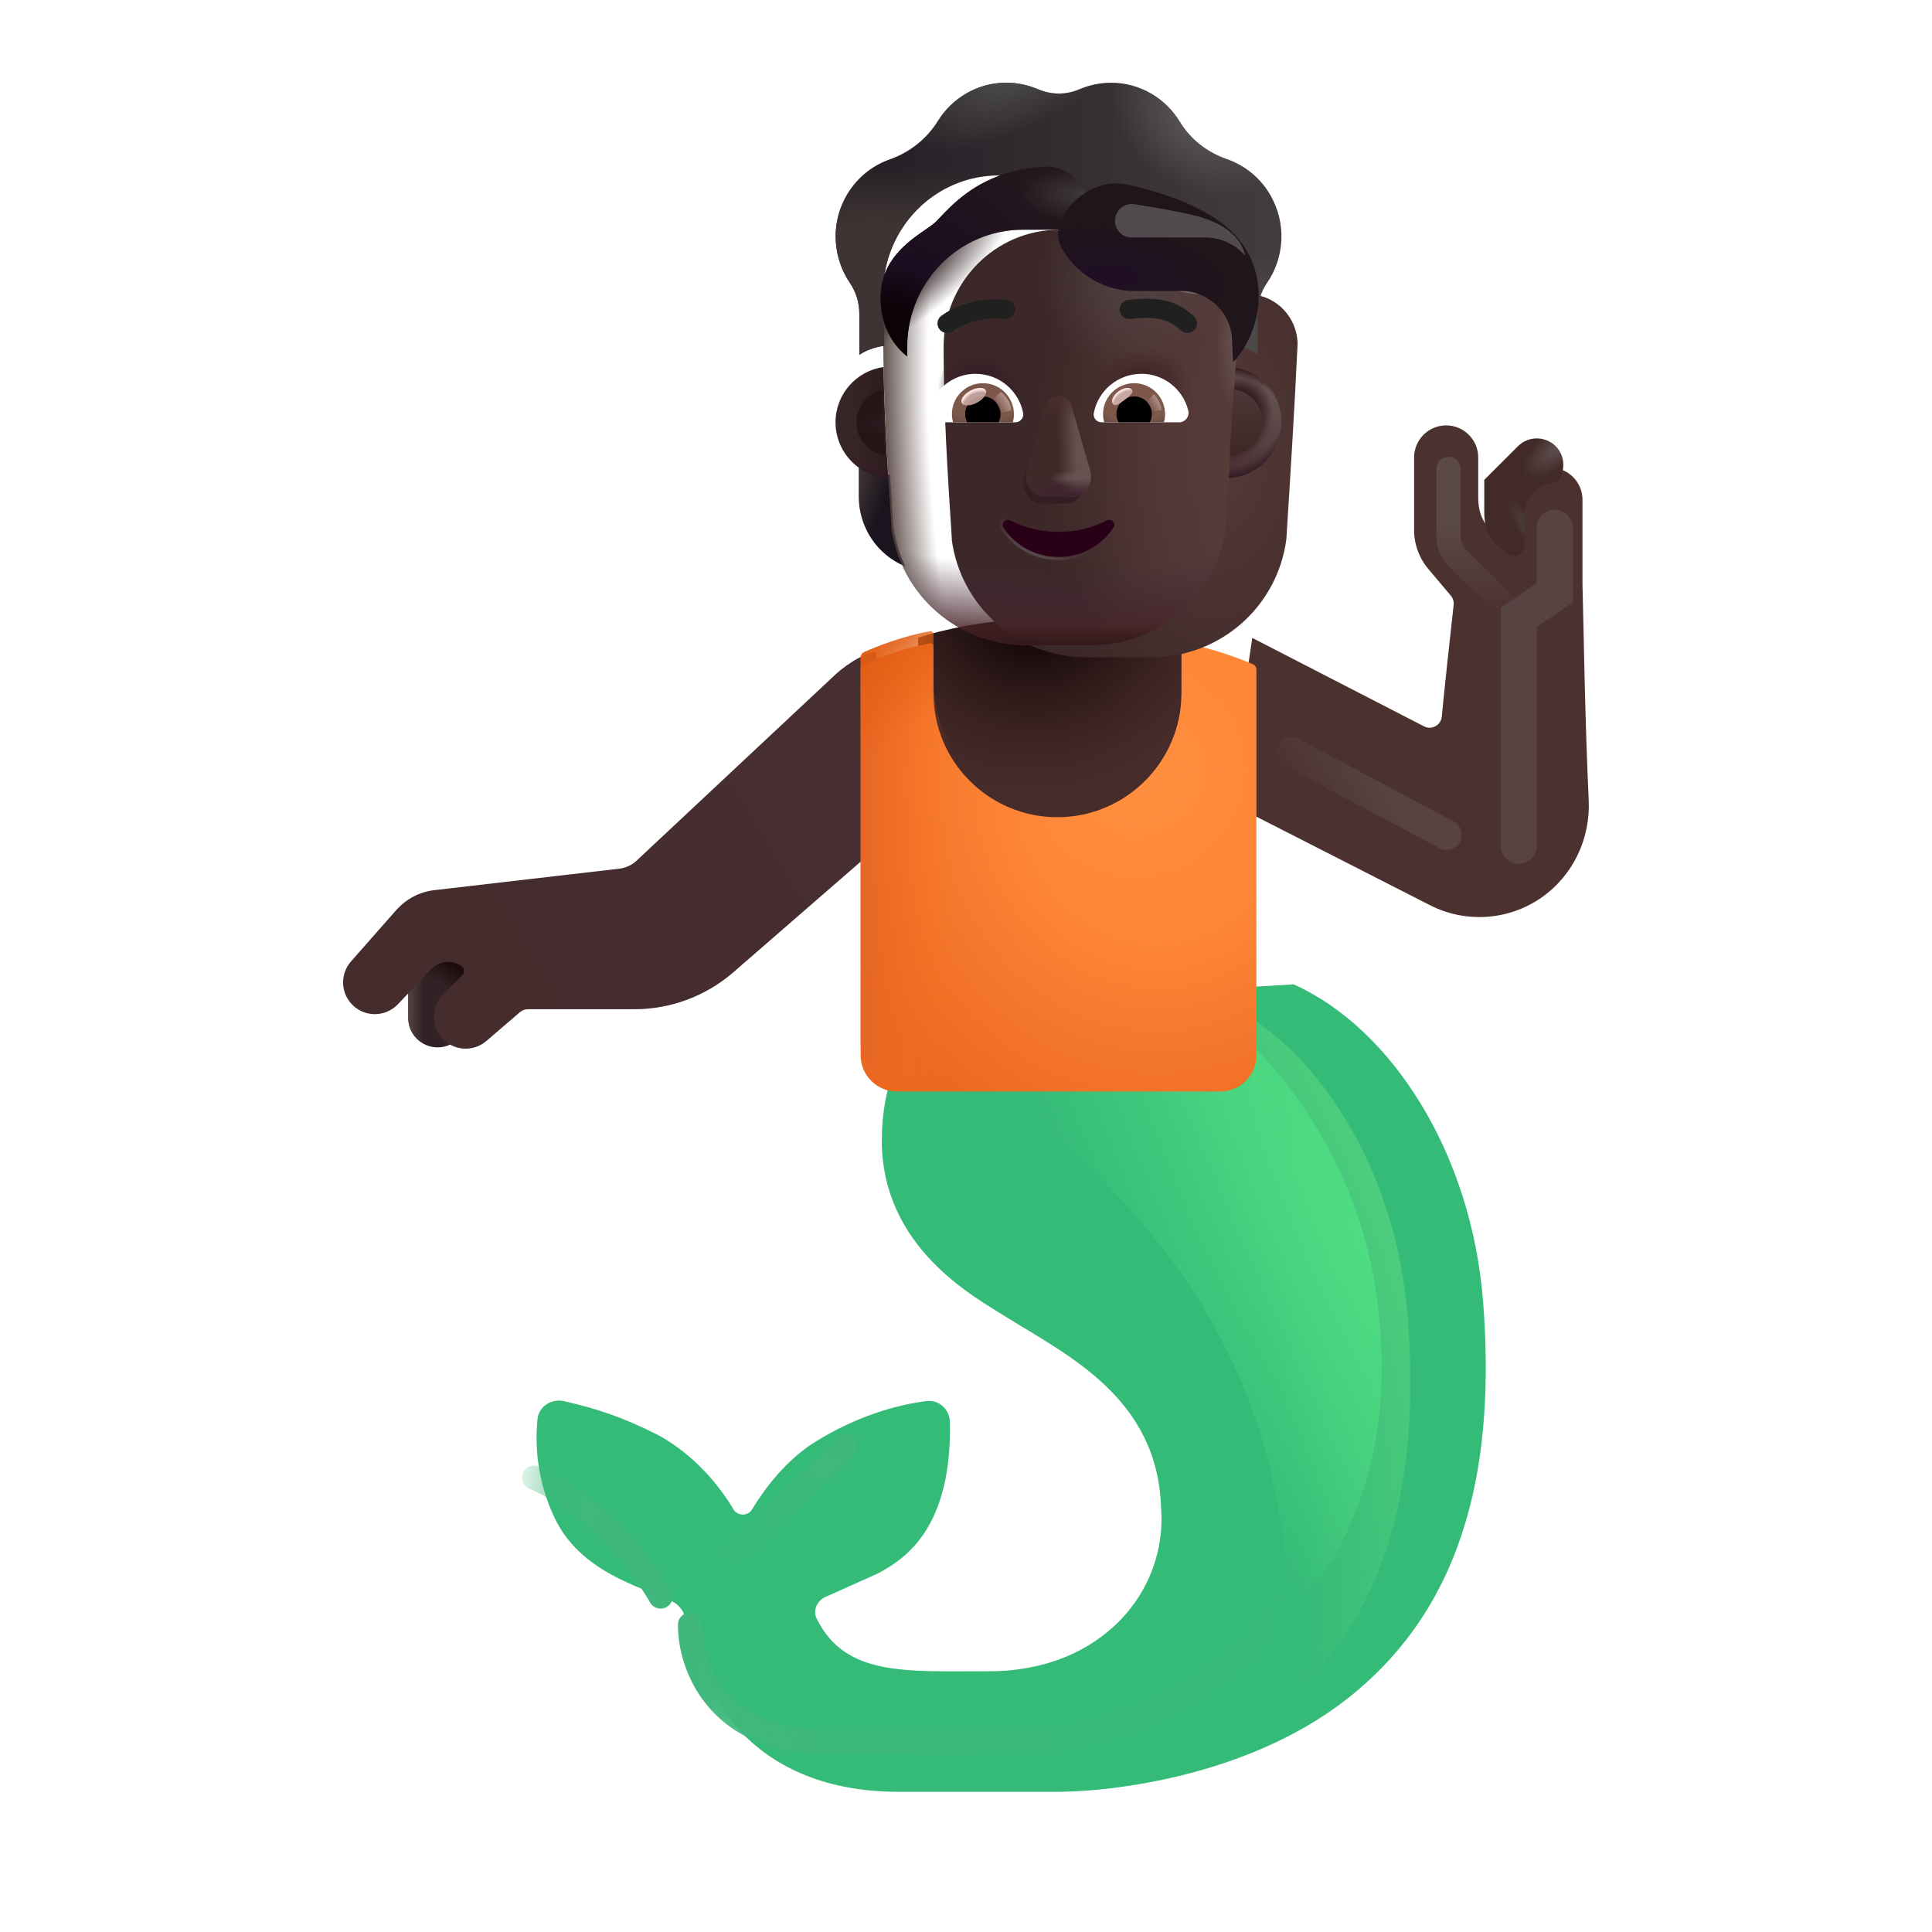 <svg fill="none" height="32" viewBox="0 0 32 32" width="32" xmlns="http://www.w3.org/2000/svg" xmlns:xlink="http://www.w3.org/1999/xlink"><filter id="a" color-interpolation-filters="sRGB" filterUnits="userSpaceOnUse" height="13.626" width="16.97" x="7.639" y="16.304"><feFlood flood-opacity="0" result="BackgroundImageFix"/><feBlend in="SourceGraphic" in2="BackgroundImageFix" mode="normal" result="shape"/><feColorMatrix in="SourceAlpha" result="hardAlpha" type="matrix" values="0 0 0 0 0 0 0 0 0 0 0 0 0 0 0 0 0 0 127 0"/><feOffset dx="1.25"/><feGaussianBlur stdDeviation="1.25"/><feComposite in2="hardAlpha" k2="-1" k3="1" operator="arithmetic"/><feColorMatrix type="matrix" values="0 0 0 0 0.224 0 0 0 0 0.624 0 0 0 0 0.318 0 0 0 1 0"/><feBlend in2="shape" mode="normal" result="effect1_innerShadow_4002_1290"/><feColorMatrix in="SourceAlpha" result="hardAlpha" type="matrix" values="0 0 0 0 0 0 0 0 0 0 0 0 0 0 0 0 0 0 127 0"/><feOffset dy="-.25"/><feGaussianBlur stdDeviation=".5"/><feComposite in2="hardAlpha" k2="-1" k3="1" operator="arithmetic"/><feColorMatrix type="matrix" values="0 0 0 0 0.314 0 0 0 0 0.576 0 0 0 0 0.541 0 0 0 1 0"/><feBlend in2="effect1_innerShadow_4002_1290" mode="normal" result="effect2_innerShadow_4002_1290"/></filter><filter id="b" color-interpolation-filters="sRGB" filterUnits="userSpaceOnUse" height="12.453" width="8.803" x="15.083" y="15.257"><feFlood flood-opacity="0" result="BackgroundImageFix"/><feBlend in="SourceGraphic" in2="BackgroundImageFix" mode="normal" result="shape"/><feGaussianBlur result="effect1_foregroundBlur_4002_1290" stdDeviation=".5"/></filter><filter id="c" color-interpolation-filters="sRGB" filterUnits="userSpaceOnUse" height="6.572" width="9.329" x="5.433" y="10.796"><feFlood flood-opacity="0" result="BackgroundImageFix"/><feBlend in="SourceGraphic" in2="BackgroundImageFix" mode="normal" result="shape"/><feColorMatrix in="SourceAlpha" result="hardAlpha" type="matrix" values="0 0 0 0 0 0 0 0 0 0 0 0 0 0 0 0 0 0 127 0"/><feOffset dx=".25"/><feGaussianBlur stdDeviation=".375"/><feComposite in2="hardAlpha" k2="-1" k3="1" operator="arithmetic"/><feColorMatrix type="matrix" values="0 0 0 0 0.275 0 0 0 0 0.188 0 0 0 0 0.176 0 0 0 1 0"/><feBlend in2="shape" mode="normal" result="effect1_innerShadow_4002_1290"/><feColorMatrix in="SourceAlpha" result="hardAlpha" type="matrix" values="0 0 0 0 0 0 0 0 0 0 0 0 0 0 0 0 0 0 127 0"/><feOffset dx="-.25"/><feGaussianBlur stdDeviation=".375"/><feComposite in2="hardAlpha" k2="-1" k3="1" operator="arithmetic"/><feColorMatrix type="matrix" values="0 0 0 0 0.239 0 0 0 0 0.137 0 0 0 0 0.22 0 0 0 1 0"/><feBlend in2="effect1_innerShadow_4002_1290" mode="normal" result="effect2_innerShadow_4002_1290"/></filter><filter id="d" color-interpolation-filters="sRGB" filterUnits="userSpaceOnUse" height="8.393" width="5.98" x="20.337" y="7.046"><feFlood flood-opacity="0" result="BackgroundImageFix"/><feBlend in="SourceGraphic" in2="BackgroundImageFix" mode="normal" result="shape"/><feColorMatrix in="SourceAlpha" result="hardAlpha" type="matrix" values="0 0 0 0 0 0 0 0 0 0 0 0 0 0 0 0 0 0 127 0"/><feOffset dy="-.25"/><feGaussianBlur stdDeviation=".375"/><feComposite in2="hardAlpha" k2="-1" k3="1" operator="arithmetic"/><feColorMatrix type="matrix" values="0 0 0 0 0.251 0 0 0 0 0.149 0 0 0 0 0.231 0 0 0 1 0"/><feBlend in2="shape" mode="normal" result="effect1_innerShadow_4002_1290"/></filter><filter id="e" color-interpolation-filters="sRGB" filterUnits="userSpaceOnUse" height="1.949" width="1.41" x="24.485" y="7.263"><feFlood flood-opacity="0" result="BackgroundImageFix"/><feBlend in="SourceGraphic" in2="BackgroundImageFix" mode="normal" result="shape"/><feColorMatrix in="SourceAlpha" result="hardAlpha" type="matrix" values="0 0 0 0 0 0 0 0 0 0 0 0 0 0 0 0 0 0 127 0"/><feOffset dx=".1"/><feGaussianBlur stdDeviation=".125"/><feComposite in2="hardAlpha" k2="-1" k3="1" operator="arithmetic"/><feColorMatrix type="matrix" values="0 0 0 0 0.2 0 0 0 0 0.102 0 0 0 0 0.094 0 0 0 1 0"/><feBlend in2="shape" mode="normal" result="effect1_innerShadow_4002_1290"/></filter><filter id="f" color-interpolation-filters="sRGB" filterUnits="userSpaceOnUse" height="7.624" width="6.555" x="14.255" y="10.454"><feFlood flood-opacity="0" result="BackgroundImageFix"/><feBlend in="SourceGraphic" in2="BackgroundImageFix" mode="normal" result="shape"/><feColorMatrix in="SourceAlpha" result="hardAlpha" type="matrix" values="0 0 0 0 0 0 0 0 0 0 0 0 0 0 0 0 0 0 127 0"/><feOffset dy=".2"/><feGaussianBlur stdDeviation=".15"/><feComposite in2="hardAlpha" k2="-1" k3="1" operator="arithmetic"/><feColorMatrix type="matrix" values="0 0 0 0 1 0 0 0 0 0.471 0 0 0 0 0.012 0 0 0 1 0"/><feBlend in2="shape" mode="normal" result="effect1_innerShadow_4002_1290"/></filter><filter id="g" color-interpolation-filters="sRGB" filterUnits="userSpaceOnUse" height="3.615" width="11.112" x="10.829" y="25.843"><feFlood flood-opacity="0" result="BackgroundImageFix"/><feBlend in="SourceGraphic" in2="BackgroundImageFix" mode="normal" result="shape"/><feGaussianBlur result="effect1_foregroundBlur_4002_1290" stdDeviation=".2"/></filter><filter id="h" color-interpolation-filters="sRGB" filterUnits="userSpaceOnUse" height="3.17" width="3.297" x="8.245" y="23.873"><feFlood flood-opacity="0" result="BackgroundImageFix"/><feBlend in="SourceGraphic" in2="BackgroundImageFix" mode="normal" result="shape"/><feGaussianBlur result="effect1_foregroundBlur_4002_1290" stdDeviation=".2"/></filter><filter id="i" color-interpolation-filters="sRGB" filterUnits="userSpaceOnUse" height="3.032" width="3.085" x="11.506" y="23.355"><feFlood flood-opacity="0" result="BackgroundImageFix"/><feBlend in="SourceGraphic" in2="BackgroundImageFix" mode="normal" result="shape"/><feGaussianBlur result="effect1_foregroundBlur_4002_1290" stdDeviation=".2"/></filter><filter id="j" color-interpolation-filters="sRGB" filterUnits="userSpaceOnUse" height="7.282" width="6.865" x="14.627" y="3.606"><feFlood flood-opacity="0" result="BackgroundImageFix"/><feBlend in="SourceGraphic" in2="BackgroundImageFix" mode="normal" result="shape"/><feColorMatrix in="SourceAlpha" result="hardAlpha" type="matrix" values="0 0 0 0 0 0 0 0 0 0 0 0 0 0 0 0 0 0 127 0"/><feOffset dx="1"/><feGaussianBlur stdDeviation=".5"/><feComposite in2="hardAlpha" k2="-1" k3="1" operator="arithmetic"/><feColorMatrix type="matrix" values="0 0 0 0 0.333 0 0 0 0 0.271 0 0 0 0 0.259 0 0 0 1 0"/><feBlend in2="shape" mode="normal" result="effect1_innerShadow_4002_1290"/><feColorMatrix in="SourceAlpha" result="hardAlpha" type="matrix" values="0 0 0 0 0 0 0 0 0 0 0 0 0 0 0 0 0 0 127 0"/><feOffset dy=".2"/><feGaussianBlur stdDeviation=".375"/><feComposite in2="hardAlpha" k2="-1" k3="1" operator="arithmetic"/><feColorMatrix type="matrix" values="0 0 0 0 0.145 0 0 0 0 0.071 0 0 0 0 0.075 0 0 0 1 0"/><feBlend in2="effect1_innerShadow_4002_1290" mode="normal" result="effect2_innerShadow_4002_1290"/></filter><filter id="k" color-interpolation-filters="sRGB" filterUnits="userSpaceOnUse" height="3.664" width="3.002" x="15.95" y="5.673"><feFlood flood-opacity="0" result="BackgroundImageFix"/><feBlend in="SourceGraphic" in2="BackgroundImageFix" mode="normal" result="shape"/><feGaussianBlur result="effect1_foregroundBlur_4002_1290" stdDeviation=".5"/></filter><filter id="l" color-interpolation-filters="sRGB" filterUnits="userSpaceOnUse" height="1.764" width="1.177" x="16.944" y="6.511"><feFlood flood-opacity="0" result="BackgroundImageFix"/><feBlend in="SourceGraphic" in2="BackgroundImageFix" mode="normal" result="shape"/><feGaussianBlur result="effect1_foregroundBlur_4002_1290" stdDeviation=".025"/></filter><filter id="m" color-interpolation-filters="sRGB" filterUnits="userSpaceOnUse" height=".816" width="2.047" x="16.509" y="8.51"><feFlood flood-opacity="0" result="BackgroundImageFix"/><feBlend in="SourceGraphic" in2="BackgroundImageFix" mode="normal" result="shape"/><feGaussianBlur result="effect1_foregroundBlur_4002_1290" stdDeviation=".025"/></filter><filter id="n" color-interpolation-filters="sRGB" filterUnits="userSpaceOnUse" height="5.008" width="7.387" x="13.839" y="1.57"><feFlood flood-opacity="0" result="BackgroundImageFix"/><feBlend in="SourceGraphic" in2="BackgroundImageFix" mode="normal" result="shape"/><feColorMatrix in="SourceAlpha" result="hardAlpha" type="matrix" values="0 0 0 0 0 0 0 0 0 0 0 0 0 0 0 0 0 0 127 0"/><feOffset dy="-.5"/><feGaussianBlur stdDeviation=".625"/><feComposite in2="hardAlpha" k2="-1" k3="1" operator="arithmetic"/><feColorMatrix type="matrix" values="0 0 0 0 0.137 0 0 0 0 0.09 0 0 0 0 0.145 0 0 0 1 0"/><feBlend in2="shape" mode="normal" result="effect1_innerShadow_4002_1290"/><feColorMatrix in="SourceAlpha" result="hardAlpha" type="matrix" values="0 0 0 0 0 0 0 0 0 0 0 0 0 0 0 0 0 0 127 0"/><feOffset dy="-.2"/><feGaussianBlur stdDeviation=".2"/><feComposite in2="hardAlpha" k2="-1" k3="1" operator="arithmetic"/><feColorMatrix type="matrix" values="0 0 0 0 0.078 0 0 0 0 0.035 0 0 0 0 0.047 0 0 0 1 0"/><feBlend in2="effect1_innerShadow_4002_1290" mode="normal" result="effect2_innerShadow_4002_1290"/></filter><filter id="o" color-interpolation-filters="sRGB" filterUnits="userSpaceOnUse" height=".768" width="1.385" x="18.444" y="4.948"><feFlood flood-opacity="0" result="BackgroundImageFix"/><feBlend in="SourceGraphic" in2="BackgroundImageFix" mode="normal" result="shape"/><feColorMatrix in="SourceAlpha" result="hardAlpha" type="matrix" values="0 0 0 0 0 0 0 0 0 0 0 0 0 0 0 0 0 0 127 0"/><feOffset dx=".1" dy="-.2"/><feGaussianBlur stdDeviation=".125"/><feComposite in2="hardAlpha" k2="-1" k3="1" operator="arithmetic"/><feColorMatrix type="matrix" values="0 0 0 0 0.059 0 0 0 0 0.055 0 0 0 0 0.059 0 0 0 1 0"/><feBlend in2="shape" mode="normal" result="effect1_innerShadow_4002_1290"/></filter><filter id="p" color-interpolation-filters="sRGB" filterUnits="userSpaceOnUse" height=".76" width="1.385" x="15.428" y="4.956"><feFlood flood-opacity="0" result="BackgroundImageFix"/><feBlend in="SourceGraphic" in2="BackgroundImageFix" mode="normal" result="shape"/><feColorMatrix in="SourceAlpha" result="hardAlpha" type="matrix" values="0 0 0 0 0 0 0 0 0 0 0 0 0 0 0 0 0 0 127 0"/><feOffset dx=".1" dy="-.2"/><feGaussianBlur stdDeviation=".125"/><feComposite in2="hardAlpha" k2="-1" k3="1" operator="arithmetic"/><feColorMatrix type="matrix" values="0 0 0 0 0.059 0 0 0 0 0.055 0 0 0 0 0.059 0 0 0 1 0"/><feBlend in2="shape" mode="normal" result="effect1_innerShadow_4002_1290"/></filter><filter id="q" color-interpolation-filters="sRGB" filterUnits="userSpaceOnUse" height="3.494" width="4.041" x="14.036" y="2.409"><feFlood flood-opacity="0" result="BackgroundImageFix"/><feBlend in="SourceGraphic" in2="BackgroundImageFix" mode="normal" result="shape"/><feColorMatrix in="SourceAlpha" result="hardAlpha" type="matrix" values="0 0 0 0 0 0 0 0 0 0 0 0 0 0 0 0 0 0 127 0"/><feOffset dx=".4" dy=".2"/><feGaussianBlur stdDeviation=".2"/><feComposite in2="hardAlpha" k2="-1" k3="1" operator="arithmetic"/><feColorMatrix type="matrix" values="0 0 0 0 0.286 0 0 0 0 0.243 0 0 0 0 0.227 0 0 0 1 0"/><feBlend in2="shape" mode="normal" result="effect1_innerShadow_4002_1290"/><feGaussianBlur result="effect2_foregroundBlur_4002_1290" stdDeviation=".075"/></filter><filter id="r" color-interpolation-filters="sRGB" filterUnits="userSpaceOnUse" height="3.355" width="3.67" x="17.478" y="2.643"><feFlood flood-opacity="0" result="BackgroundImageFix"/><feBlend in="SourceGraphic" in2="BackgroundImageFix" mode="normal" result="shape"/><feColorMatrix in="SourceAlpha" result="hardAlpha" type="matrix" values="0 0 0 0 0 0 0 0 0 0 0 0 0 0 0 0 0 0 127 0"/><feOffset dx="-.1" dy=".2"/><feComposite in2="hardAlpha" k2="-1" k3="1" operator="arithmetic"/><feColorMatrix type="matrix" values="0 0 0 0 0.329 0 0 0 0 0.306 0 0 0 0 0.314 0 0 0 1 0"/><feBlend in2="shape" mode="normal" result="effect1_innerShadow_4002_1290"/><feGaussianBlur result="effect2_foregroundBlur_4002_1290" stdDeviation=".1"/></filter><filter id="s" color-interpolation-filters="sRGB" filterUnits="userSpaceOnUse" height=".485" width=".537" x="18.32" y="6.326"><feFlood flood-opacity="0" result="BackgroundImageFix"/><feBlend in="SourceGraphic" in2="BackgroundImageFix" mode="normal" result="shape"/><feGaussianBlur result="effect1_foregroundBlur_4002_1290" stdDeviation=".05"/></filter><filter id="t" color-interpolation-filters="sRGB" filterUnits="userSpaceOnUse" height=".695" width=".682" x="18.76" y="6.326"><feFlood flood-opacity="0" result="BackgroundImageFix"/><feBlend in="SourceGraphic" in2="BackgroundImageFix" mode="normal" result="shape"/><feGaussianBlur result="effect1_foregroundBlur_4002_1290" stdDeviation=".1"/></filter><filter id="u" color-interpolation-filters="sRGB" filterUnits="userSpaceOnUse" height=".767" width=".736" x="16.21" y="6.29"><feFlood flood-opacity="0" result="BackgroundImageFix"/><feBlend in="SourceGraphic" in2="BackgroundImageFix" mode="normal" result="shape"/><feGaussianBlur result="effect1_foregroundBlur_4002_1290" stdDeviation=".1"/></filter><filter id="v" color-interpolation-filters="sRGB" filterUnits="userSpaceOnUse" height=".489" width=".609" x="15.82" y="6.321"><feFlood flood-opacity="0" result="BackgroundImageFix"/><feBlend in="SourceGraphic" in2="BackgroundImageFix" mode="normal" result="shape"/><feGaussianBlur result="effect1_foregroundBlur_4002_1290" stdDeviation=".05"/></filter><filter id="w" color-interpolation-filters="sRGB" filterUnits="userSpaceOnUse" height="1.578" width=".976" x="13.936" y="6.209"><feFlood flood-opacity="0" result="BackgroundImageFix"/><feBlend in="SourceGraphic" in2="BackgroundImageFix" mode="normal" result="shape"/><feGaussianBlur result="effect1_foregroundBlur_4002_1290" stdDeviation=".125"/></filter><filter id="x" color-interpolation-filters="sRGB" filterUnits="userSpaceOnUse" height="2.092" width="1.543" x="19.868" y="5.948"><feFlood flood-opacity="0" result="BackgroundImageFix"/><feBlend in="SourceGraphic" in2="BackgroundImageFix" mode="normal" result="shape"/><feGaussianBlur result="effect1_foregroundBlur_4002_1290" stdDeviation=".25"/></filter><filter id="y" color-interpolation-filters="sRGB" filterUnits="userSpaceOnUse" height="1.364" width="2.661" x="18.217" y="3.129"><feFlood flood-opacity="0" result="BackgroundImageFix"/><feBlend in="SourceGraphic" in2="BackgroundImageFix" mode="normal" result="shape"/><feGaussianBlur result="effect1_foregroundBlur_4002_1290" stdDeviation=".125"/></filter><filter id="z" color-interpolation-filters="sRGB" filterUnits="userSpaceOnUse" height="2.867" width="4.07" x="20.64" y="11.71"><feFlood flood-opacity="0" result="BackgroundImageFix"/><feBlend in="SourceGraphic" in2="BackgroundImageFix" mode="normal" result="shape"/><feGaussianBlur result="effect1_foregroundBlur_4002_1290" stdDeviation=".25"/></filter><filter id="A" color-interpolation-filters="sRGB" filterUnits="userSpaceOnUse" height="7.066" width="2.394" x="24.256" y="7.842"><feFlood flood-opacity="0" result="BackgroundImageFix"/><feBlend in="SourceGraphic" in2="BackgroundImageFix" mode="normal" result="shape"/><feGaussianBlur result="effect1_foregroundBlur_4002_1290" stdDeviation=".3"/></filter><filter id="B" color-interpolation-filters="sRGB" filterUnits="userSpaceOnUse" height="3.579" width="2.251" x="23.392" y="7.165"><feFlood flood-opacity="0" result="BackgroundImageFix"/><feBlend in="SourceGraphic" in2="BackgroundImageFix" mode="normal" result="shape"/><feGaussianBlur result="effect1_foregroundBlur_4002_1290" stdDeviation=".2"/></filter><radialGradient id="C" cx="0" cy="0" gradientTransform="matrix(12.502 -3.897 4.767 15.294 10.857 25.088)" gradientUnits="userSpaceOnUse" r="1"><stop offset=".805" stop-color="#4dcd7d" stop-opacity="0"/><stop offset="1" stop-color="#4dcd7d"/></radialGradient><radialGradient id="D" cx="0" cy="0" gradientTransform="matrix(-3.619 1.938 -6.365 -11.889 22.702 20.617)" gradientUnits="userSpaceOnUse" r="1"><stop offset="0" stop-color="#4edd83"/><stop offset="1" stop-color="#4edd83" stop-opacity="0"/></radialGradient><linearGradient id="E" gradientUnits="userSpaceOnUse" x1="6.762" x2="7.023" y1="16.843" y2="16.843"><stop offset="0" stop-color="#564441"/><stop offset="1" stop-color="#564441" stop-opacity="0"/></linearGradient><radialGradient id="F" cx="0" cy="0" gradientTransform="matrix(.823 -.977 .817 .689 6.762 16.992)" gradientUnits="userSpaceOnUse" r="1"><stop offset=".693" stop-color="#1d0b0c" stop-opacity="0"/><stop offset="1" stop-color="#1d0b0c"/></radialGradient><linearGradient id="G" gradientUnits="userSpaceOnUse" x1="8.177" x2="13.645" y1="16.679" y2="13.429"><stop offset="0" stop-color="#452d2e"/><stop offset="1" stop-color="#462e31"/></linearGradient><radialGradient id="H" cx="0" cy="0" gradientTransform="matrix(-.57 .469 -.201 -.245 25.71 7.406)" gradientUnits="userSpaceOnUse" r="1"><stop offset="0" stop-color="#605150"/><stop offset="1" stop-color="#605150" stop-opacity="0"/></radialGradient><radialGradient id="I" cx="0" cy="0" gradientTransform="matrix(-.395 -.579 .145 -.099 25.253 8.816)" gradientUnits="userSpaceOnUse" r="1"><stop offset="0" stop-color="#4e4343"/><stop offset="1" stop-color="#4e4343" stop-opacity="0"/></radialGradient><radialGradient id="J" cx="0" cy="0" gradientTransform="matrix(-2.891 2.156 -2.033 -2.725 17.192 9.788)" gradientUnits="userSpaceOnUse" r="1"><stop offset=".288" stop-color="#1b0c0c"/><stop offset="1" stop-color="#38211f" stop-opacity="0"/></radialGradient><radialGradient id="K" cx="0" cy="0" gradientTransform="matrix(0 6.469 -5.711 0 19.177 12.742)" gradientUnits="userSpaceOnUse" r="1"><stop offset=".377" stop-color="#ff8738"/><stop offset="1" stop-color="#eb6820"/></radialGradient><radialGradient id="L" cx="0" cy="0" gradientTransform="matrix(.969 1.581 -1.639 1.005 18.864 12.585)" gradientUnits="userSpaceOnUse" r="1"><stop offset=".221" stop-color="#ff8e3e"/><stop offset="1" stop-color="#ff8e3e" stop-opacity="0"/></radialGradient><linearGradient id="M" gradientUnits="userSpaceOnUse" x1="13.802" x2="15.755" y1="16.085" y2="16.085"><stop offset="0" stop-color="#db6229"/><stop offset="1" stop-color="#fb711e" stop-opacity="0"/></linearGradient><radialGradient id="N" cx="0" cy="0" gradientTransform="matrix(-4 -7.078 9.388 -5.305 19.333 16.96)" gradientUnits="userSpaceOnUse" r="1"><stop offset=".786" stop-color="#e15c10" stop-opacity="0"/><stop offset="1" stop-color="#e15c10"/></radialGradient><linearGradient id="O"><stop offset="0" stop-color="#40b87c"/><stop offset="1" stop-color="#40b87c" stop-opacity="0"/></linearGradient><linearGradient id="P" gradientUnits="userSpaceOnUse" x1="11.768" x2="20.875" xlink:href="#O" y1="27.015" y2="28.857"/><linearGradient id="Q" gradientUnits="userSpaceOnUse" x1="10.518" x2="8.203" y1="25.808" y2="25.435"><stop offset=".302" stop-color="#40b87c"/><stop offset="1" stop-color="#40b87c" stop-opacity="0"/></linearGradient><linearGradient id="R" gradientUnits="userSpaceOnUse" x1="14.013" x2="13.482" xlink:href="#O" y1="24.145" y2="26.255"/><radialGradient id="S" cx="0" cy="0" gradientTransform="matrix(.43 1.159 -1.377 .51 20.26 7.687)" gradientUnits="userSpaceOnUse" r="1"><stop offset=".215" stop-color="#3c3b3c"/><stop offset="1" stop-color="#221c27"/></radialGradient><radialGradient id="T" cx="0" cy="0" gradientTransform="matrix(.847 .266 -.821 2.614 14.057 7.968)" gradientUnits="userSpaceOnUse" r="1"><stop offset="0" stop-color="#463c39"/><stop offset=".746" stop-color="#1b141e"/></radialGradient><radialGradient id="U" cx="0" cy="0" gradientTransform="matrix(-3 0 0 -5.307 19.143 7.147)" gradientUnits="userSpaceOnUse" r="1"><stop offset="0" stop-color="#563b38"/><stop offset="1" stop-color="#3c2828"/></radialGradient><linearGradient id="V" gradientUnits="userSpaceOnUse" x1="20.491" x2="17.994" y1="8.114" y2="8.114"><stop offset="0" stop-color="#563b38"/><stop offset="1" stop-color="#563b38" stop-opacity="0"/></linearGradient><radialGradient id="W" cx="0" cy="0" gradientTransform="matrix(0 5.555 -10.656 0 17.75 5.132)" gradientUnits="userSpaceOnUse" r="1"><stop offset=".767" stop-color="#432742" stop-opacity="0"/><stop offset="1" stop-color="#482320"/></radialGradient><radialGradient id="X" cx="0" cy="0" gradientTransform="matrix(0 -.659 .815 0 18.936 6.393)" gradientUnits="userSpaceOnUse" r="1"><stop offset=".325" stop-color="#432728"/><stop offset="1" stop-color="#432728" stop-opacity="0"/></radialGradient><radialGradient id="Y" cx="0" cy="0" gradientTransform="matrix(.002 -.628 .683 .002 16.212 6.42)" gradientUnits="userSpaceOnUse" r="1"><stop offset=".378" stop-color="#361e27"/><stop offset="1" stop-color="#361e27" stop-opacity="0"/></radialGradient><radialGradient id="Z" cx="0" cy="0" gradientTransform="matrix(-4.875 .308 -.786 -12.454 19.502 7.714)" gradientUnits="userSpaceOnUse" r="1"><stop offset=".836" stop-color="#564440" stop-opacity="0"/><stop offset="1" stop-color="#564440"/></radialGradient><radialGradient id="aa" cx="0" cy="0" gradientTransform="matrix(2.337 -1.52 .556 .856 14.395 4.665)" gradientUnits="userSpaceOnUse" r="1"><stop offset=".38" stop-color="#231112"/><stop offset="1" stop-color="#231112" stop-opacity="0"/></radialGradient><radialGradient id="ab" cx="0" cy="0" gradientTransform="matrix(-.135 1.433 -.573 -.054 20.714 5.473)" gradientUnits="userSpaceOnUse" r="1"><stop offset=".245" stop-color="#6b5b59"/><stop offset="1" stop-color="#6b5b59" stop-opacity="0"/></radialGradient><radialGradient id="ac" cx="0" cy="0" gradientTransform="matrix(-1 1.654 -1.366 -.826 18.925 4.29)" gradientUnits="userSpaceOnUse" r="1"><stop offset=".078" stop-color="#534445"/><stop offset="1" stop-color="#534445" stop-opacity="0"/></radialGradient><linearGradient id="ad" gradientUnits="userSpaceOnUse" x1="17.559" x2="17.559" y1="10.734" y2="10.367"><stop offset="0" stop-color="#30171b"/><stop offset="1" stop-color="#30171b" stop-opacity="0"/></linearGradient><linearGradient id="ae" gradientUnits="userSpaceOnUse" x1="18.013" x2="17.532" y1="7.534" y2="7.554"><stop offset=".36" stop-color="#66514e"/><stop offset="1" stop-color="#66514e" stop-opacity="0"/></linearGradient><radialGradient id="af" cx="0" cy="0" gradientTransform="matrix(0 .14 -.44 0 17.8 7.927)" gradientUnits="userSpaceOnUse" r="1"><stop offset="0" stop-color="#685554"/><stop offset="1" stop-color="#685554" stop-opacity="0"/></radialGradient><linearGradient id="ag" gradientUnits="userSpaceOnUse" x1="17.532" x2="17.532" y1="8.187" y2="7.921"><stop offset="0" stop-color="#3e2230"/><stop offset="1" stop-color="#3e2230" stop-opacity="0"/></linearGradient><radialGradient id="ah" cx="0" cy="0" gradientTransform="matrix(-.873 .4 -.643 -1.403 17.866 7.6)" gradientUnits="userSpaceOnUse" r="1"><stop offset=".714" stop-color="#3e2b29" stop-opacity="0"/><stop offset="1" stop-color="#3f2c2a"/></radialGradient><linearGradient id="ai" gradientUnits="userSpaceOnUse" x1="17.532" x2="17.532" y1="6.492" y2="6.949"><stop offset="0" stop-color="#4b302a"/><stop offset="1" stop-color="#4b302a" stop-opacity="0"/></linearGradient><linearGradient id="aj" gradientUnits="userSpaceOnUse" x1="16.842" x2="17.025" y1="9.089" y2="8.61"><stop offset="0" stop-color="#584a4a"/><stop offset="1" stop-color="#40222d" stop-opacity="0"/></linearGradient><radialGradient id="ak" cx="0" cy="0" gradientTransform="matrix(0 -.414 1.664 0 17.532 9.177)" gradientUnits="userSpaceOnUse" r="1"><stop offset="0" stop-color="#290018"/><stop offset="1" stop-color="#290017"/></radialGradient><linearGradient id="al" gradientUnits="userSpaceOnUse" x1="21.464" x2="14.8" y1="3.897" y2="3.897"><stop offset="0" stop-color="#443d40"/><stop offset="1" stop-color="#272127"/></linearGradient><radialGradient id="am" cx="0" cy="0" gradientTransform="matrix(0 -2.009 5.081 0 14.531 5.487)" gradientUnits="userSpaceOnUse" r="1"><stop offset=".536" stop-color="#3e3433"/><stop offset="1" stop-color="#3e3433" stop-opacity="0"/></radialGradient><radialGradient id="an" cx="0" cy="0" gradientTransform="matrix(.065 -1.442 2.555 .116 20.321 6.239)" gradientUnits="userSpaceOnUse" r="1"><stop offset="0" stop-color="#4f4d4d"/><stop offset="1" stop-color="#4f4d4d" stop-opacity="0"/></radialGradient><radialGradient id="ao" cx="0" cy="0" gradientTransform="matrix(-1.354 -.89 .653 -.994 19.889 2.637)" gradientUnits="userSpaceOnUse" r="1"><stop offset="0" stop-color="#5e5a5b"/><stop offset="1" stop-color="#5e5a5b" stop-opacity="0"/></radialGradient><radialGradient id="ap" cx="0" cy="0" gradientTransform="matrix(.519 .846 -1.96 1.203 17.013 1.723)" gradientUnits="userSpaceOnUse" r="1"><stop offset=".287" stop-color="#484646"/><stop offset="1" stop-color="#484646" stop-opacity="0"/></radialGradient><radialGradient id="aq" cx="0" cy="0" gradientTransform="matrix(-1.263 0 0 -.469 17.677 3.02)" gradientUnits="userSpaceOnUse" r="1"><stop offset="0" stop-color="#423c3f"/><stop offset="1" stop-color="#423c3f" stop-opacity="0"/></radialGradient><radialGradient id="ar" cx="0" cy="0" gradientTransform="matrix(1.847 -2.924 3.239 2.046 14.416 5.282)" gradientUnits="userSpaceOnUse" r="1"><stop offset=".093" stop-color="#0b0306"/><stop offset=".311" stop-color="#1c0c20"/><stop offset="1" stop-color="#1c0c20" stop-opacity="0"/></radialGradient><radialGradient id="as" cx="0" cy="0" gradientTransform="matrix(1.864 .218 -.091 .78 18.535 4.361)" gradientUnits="userSpaceOnUse" r="1"><stop offset="0" stop-color="#200e25"/><stop offset="1" stop-color="#200e25" stop-opacity="0"/></radialGradient><linearGradient id="at"><stop offset=".802" stop-color="#7d574a"/><stop offset="1" stop-color="#694b43"/><stop offset="1" stop-color="#804d49"/><stop offset="1" stop-color="#664842"/></linearGradient><radialGradient id="au" cx="0" cy="0" gradientTransform="matrix(0 .466 -.741 0 18.784 6.621)" gradientUnits="userSpaceOnUse" r="1" xlink:href="#at"/><linearGradient id="av"><stop offset=".766" stop-color="#ffe6e2" stop-opacity="0"/><stop offset=".966" stop-color="#ffe6e2"/></linearGradient><radialGradient id="aw" cx="0" cy="0" gradientTransform="matrix(-.133 -.171 .236 -.183 18.653 6.669)" gradientUnits="userSpaceOnUse" r="1" xlink:href="#av"/><linearGradient id="ax"><stop offset="0" stop-color="#b4948d"/><stop offset="1" stop-color="#b4948d" stop-opacity="0"/></linearGradient><linearGradient id="ay" gradientUnits="userSpaceOnUse" x1="19.231" x2="19.051" xlink:href="#ax" y1="6.652" y2="6.763"/><radialGradient id="az" cx="0" cy="0" gradientTransform="matrix(0 .466 -.741 0 16.28 6.621)" gradientUnits="userSpaceOnUse" r="1" xlink:href="#at"/><linearGradient id="aA" gradientUnits="userSpaceOnUse" x1="16.707" x2="16.527" xlink:href="#ax" y1="6.652" y2="6.763"/><radialGradient id="aB" cx="0" cy="0" gradientTransform="matrix(-.004 -.284 .341 -.005 16.116 6.747)" gradientUnits="userSpaceOnUse" r="1" xlink:href="#av"/><linearGradient id="aC" gradientUnits="userSpaceOnUse" x1="21.226" x2="20.533" y1="6.667" y2="7.916"><stop offset="0" stop-color="#62504f"/><stop offset="1" stop-color="#492f32"/></linearGradient><radialGradient id="aD" cx="0" cy="0" gradientTransform="matrix(.361 1.287 -1.228 .344 20.182 6.629)" gradientUnits="userSpaceOnUse" r="1"><stop offset=".856" stop-color="#301924" stop-opacity="0"/><stop offset="1" stop-color="#301924"/></radialGradient><radialGradient id="aE" cx="0" cy="0" gradientTransform="matrix(.452 -.62 .52 .379 20.389 6.941)" gradientUnits="userSpaceOnUse" r="1"><stop offset=".664" stop-color="#351b1e"/><stop offset="1" stop-color="#351b1e" stop-opacity="0"/></radialGradient><radialGradient id="aF" cx="0" cy="0" gradientTransform="matrix(.337 -.89 1.189 .45 20.454 7.04)" gradientUnits="userSpaceOnUse" r="1"><stop offset=".803" stop-color="#361c1e" stop-opacity="0"/><stop offset=".966" stop-color="#361c1e"/></radialGradient><linearGradient id="aG" gradientUnits="userSpaceOnUse" x1="14.175" x2="15.012" y1="7.071" y2="6.998"><stop offset="0" stop-color="#372425"/><stop offset="1" stop-color="#281919"/></linearGradient><radialGradient id="aH" cx="0" cy="0" gradientTransform="matrix(-.237 1.191 -1.171 -.233 14.512 6.725)" gradientUnits="userSpaceOnUse" r="1"><stop offset=".775" stop-color="#301929" stop-opacity="0"/><stop offset="1" stop-color="#301929"/></radialGradient><radialGradient id="aI" cx="0" cy="0" gradientTransform="matrix(-.526 .09 -.04 -.232 14.712 6.998)" gradientUnits="userSpaceOnUse" r="1"><stop offset="0" stop-color="#2c1d22"/><stop offset="1" stop-color="#271416"/></radialGradient><linearGradient id="aJ" gradientUnits="userSpaceOnUse" x1="20.64" x2="20.64" y1="6.448" y2="7.54"><stop offset="0" stop-color="#4c3838"/><stop offset="1" stop-color="#3e2724"/></linearGradient><linearGradient id="aK" gradientUnits="userSpaceOnUse" x1="24.406" x2="22.549" y1="14.21" y2="15.252"><stop offset=".358" stop-color="#564342"/><stop offset="1" stop-color="#564342" stop-opacity="0"/></linearGradient><linearGradient id="aL" gradientUnits="userSpaceOnUse" x1="24.517" x2="24.517" y1="7.765" y2="10.144"><stop offset=".355" stop-color="#5b4a48"/><stop offset="1" stop-color="#5b4a48" stop-opacity="0"/></linearGradient><g filter="url(#a)"><path d="m13.356 19.136c0-1.425.759-2.102 1.16-2.242l5.66-.34c1.609.719 2.953 2.781 3.141 5.281s-.203 4.953-2.266 6.562c-1.65 1.288-3.958 1.552-4.938 1.531h-2.473c-2.625 0-3.246-1.891-3.356-2.297-.059-.219-.132-.441-.184-.598-.038-.113-.113-.211-.221-.261-.528-.243-1.521-.485-1.946-1.387-.292-.618-.323-1.208-.28-1.63.022-.214.231-.344.44-.297.52.119.95.252 1.57.567.598.333 1.004.834 1.237 1.227.065.11.238.112.304.002.206-.342.561-.818 1.045-1.12.682-.425 1.35-.616 1.846-.678.207-.026.383.136.388.345.037 1.766-.748 2.275-1.198 2.513-.288.131-.62.277-.866.388-.139.063-.209.223-.141.36.474.956 1.468.869 2.858.869 1.851 0 2.961-1.324 2.844-2.723-.062-1.812-1.562-2.516-2.57-3.148-.523-.329-2.055-1.145-2.055-2.926z" fill="#35bb78"/></g><path d="m13.356 19.136c0-1.425.759-2.102 1.16-2.242l5.66-.34c1.609.719 2.953 2.781 3.141 5.281s-.203 4.953-2.266 6.562c-1.65 1.288-3.958 1.552-4.938 1.531h-2.473c-2.625 0-3.246-1.891-3.356-2.297-.059-.219-.132-.441-.184-.598-.038-.113-.113-.211-.221-.261-.528-.243-1.521-.485-1.946-1.387-.292-.618-.323-1.208-.28-1.63.022-.214.231-.344.44-.297.52.119.95.252 1.57.567.598.333 1.004.834 1.237 1.227.065.11.238.112.304.002.206-.342.561-.818 1.045-1.12.682-.425 1.35-.616 1.846-.678.207-.026.383.136.388.345.037 1.766-.748 2.275-1.198 2.513-.288.131-.62.277-.866.388-.139.063-.209.223-.141.36.474.956 1.468.869 2.858.869 1.851 0 2.961-1.324 2.844-2.723-.062-1.812-1.562-2.516-2.57-3.148-.523-.329-2.055-1.145-2.055-2.926z" fill="url(#C)"/><g filter="url(#b)"><path d="m21.317 26.71c0-5.344-3.922-7.969-5.234-9l3.25-1.453c1.125.521 3.035 2.358 3.453 5.109.484 3.188-.927 4.927-1.469 5.344z" fill="url(#D)"/></g><path d="m6.762 16.087c0-.269.218-.486.486-.486s.486.218.486.486v.775c0 .269-.218.486-.486.486s-.486-.218-.486-.486z" fill="#322125"/><path d="m6.762 16.087c0-.269.218-.486.486-.486s.486.218.486.486v.775c0 .269-.218.486-.486.486s-.486-.218-.486-.486z" fill="url(#E)"/><path d="m6.762 16.087c0-.269.218-.486.486-.486s.486.218.486.486v.775c0 .269-.218.486-.486.486s-.486-.218-.486-.486z" fill="url(#F)"/><g filter="url(#c)"><path d="m6.569 15.067-.755.857c-.191.217-.171.547.044.74.212.189.536.176.732-.03l.554-.583c.124-.13.322-.157.476-.065l.018.011c.055.033.064.109.019.155l-.317.315c-.202.201-.208.526-.013.735.193.206.514.224.729.04l.557-.478c.036-.031.083-.048.13-.048h1.765c.603 0 1.185-.218 1.64-.613l2.365-2.055v-3.25c-.256.025-.59.285-.723.418l-3.247 3.04c-.078.073-.178.119-.284.132l-3.068.356c-.24.028-.462.144-.622.325z" fill="url(#G)"/></g><g filter="url(#d)"><path d="m23.587 12.281-2.845-1.465-.406 2.719 3.349 1.708c.589.3 1.295.254 1.839-.121.527-.363.82-.979.79-1.618-.06-1.273-.081-2.689-.103-3.586v-1.391c0-.293-.238-.531-.531-.531s-.531.238-.531.531v.5c0 .14-.14.234-.256.156-.093-.063-.174-.133-.239-.2-.125-.129-.17-.309-.17-.488v-.668c0-.293-.238-.531-.531-.531s-.531.238-.531.531v1.202c0 .236.083.464.235.644l.374.444c.035.042.052.097.046.151-.065.582-.148 1.353-.197 1.853-.014.141-.166.225-.293.16z" fill="#4c322f"/></g><g filter="url(#e)"><path d="m25.683 7.995-.003-0c-.293 0-.531.238-.531.531v.5c0 .14-.14.234-.256.156-.093-.063-.174-.133-.239-.2-.125-.129-.17-.309-.17-.488v-.546l.559-.558c.172-.172.451-.171.622.001.166.166.171.431.017.604z" fill="#412a28"/><path d="m25.683 7.995-.003-0c-.293 0-.531.238-.531.531v.5c0 .14-.14.234-.256.156-.093-.063-.174-.133-.239-.2-.125-.129-.17-.309-.17-.488v-.546l.559-.558c.172-.172.451-.171.622.001.166.166.171.431.017.604z" fill="url(#H)"/><path d="m25.683 7.995-.003-0c-.293 0-.531.238-.531.531v.5c0 .14-.14.234-.256.156-.093-.063-.174-.133-.239-.2-.125-.129-.17-.309-.17-.488v-.546l.559-.558c.172-.172.451-.171.622.001.166.166.171.431.017.604z" fill="url(#I)"/></g><path d="m19.864 10.562c-2.102-.57-3.82-.266-4.656 0v3.32h4.656z" fill="#472c2a"/><path d="m19.864 10.562c-2.102-.57-3.82-.266-4.656 0v3.32h4.656z" fill="url(#J)"/><g filter="url(#f)"><path d="m14.255 10.891c0-.039.022-.074.058-.09.2-.089.631-.263 1.09-.346.03-.005.058.018.058.049v.778c0 1.134.919 2.054 2.054 2.054 1.134 0 2.054-.919 2.054-2.054v-.778c0-.031.028-.054.058-.049.462.084.92.258 1.125.347.036.015.058.051.058.09l0 6.387c0 .331-.269.6-.6.6h-5.355c-.331 0-.6-.269-.6-.6z" fill="url(#K)"/><path d="m14.255 10.891c0-.039.022-.074.058-.09.2-.089.631-.263 1.09-.346.03-.005.058.018.058.049v.778c0 1.134.919 2.054 2.054 2.054 1.134 0 2.054-.919 2.054-2.054v-.778c0-.031.028-.054.058-.049.462.084.92.258 1.125.347.036.015.058.051.058.09l0 6.387c0 .331-.269.6-.6.6h-5.355c-.331 0-.6-.269-.6-.6z" fill="url(#L)"/></g><path d="m14.255 10.891c0-.039.022-.074.058-.09.2-.089.631-.263 1.09-.346.03-.005.058.018.058.049v.778c0 1.134.919 2.054 2.054 2.054 1.134 0 2.054-.919 2.054-2.054v-.778c0-.031.028-.054.058-.049.462.084.92.258 1.125.347.036.015.058.051.058.09l0 6.387c0 .331-.269.6-.6.6h-5.355c-.331 0-.6-.269-.6-.6z" fill="url(#M)"/><path d="m14.255 10.891c0-.039.022-.074.058-.09.2-.089.631-.263 1.09-.346.03-.005.058.018.058.049v.778c0 1.134.919 2.054 2.054 2.054 1.134 0 2.054-.919 2.054-2.054v-.778c0-.031.028-.054.058-.049.462.084.92.258 1.125.347.036.015.058.051.058.09l0 6.387c0 .331-.269.6-.6.6h-5.355c-.331 0-.6-.269-.6-.6z" fill="url(#N)"/><g filter="url(#g)"><path d="m11.429 26.909c-.007.649.436 1.948 2.266 1.948h3.177c1.01-.014 3.317-.517 4.469-2.414" stroke="url(#P)" stroke-linecap="round" stroke-width=".4"/></g><g filter="url(#h)"><path d="m8.845 24.474c.409.162 1.402.784 2.097 1.97" stroke="url(#Q)" stroke-linecap="round" stroke-width=".4"/></g><g filter="url(#i)"><path d="m13.991 23.954c-.307.353-1.133 1.101-1.885 1.832" stroke="url(#R)" stroke-linecap="round" stroke-width=".4"/></g><path d="m20.322 7.864c.192-.006.373-.071.519-.177v.534c0 .512-.305.969-.769 1.159.098-.208.165-.435.198-.677z" fill="url(#S)"/><path d="m14.742 7.864c-.192-.006-.372-.071-.519-.177v.534c0 .512.305.969.769 1.159-.098-.208-.165-.435-.198-.677z" fill="url(#T)"/><g filter="url(#j)"><path d="m14.763 8.733c.148 1.12 1.101 1.954 2.23 1.954h1.083c1.129 0 2.082-.834 2.23-1.954.068-1.081.136-2.158.186-3.238-.006-.44-.353-.803-.791-.822h-.803c-.548 0-1.044-.323-1.269-.828-.058-.145-.198-.24-.353-.24h-.73c-1.059 0-1.917.868-1.917 1.939 0 1.068.067 2.118.137 3.189z" fill="url(#U)"/></g><path d="m14.763 8.733c.148 1.12 1.101 1.954 2.23 1.954h1.083c1.129 0 2.082-.834 2.23-1.954.068-1.081.136-2.158.186-3.238-.006-.44-.353-.803-.791-.822h-.803c-.548 0-1.044-.323-1.269-.828-.058-.145-.198-.24-.353-.24h-.73c-1.059 0-1.917.868-1.917 1.939 0 1.068.067 2.118.137 3.189z" fill="url(#V)"/><path d="m14.763 8.733c.148 1.12 1.101 1.954 2.23 1.954h1.083c1.129 0 2.082-.834 2.23-1.954.068-1.081.136-2.158.186-3.238-.006-.44-.353-.803-.791-.822h-.803c-.548 0-1.044-.323-1.269-.828-.058-.145-.198-.24-.353-.24h-.73c-1.059 0-1.917.868-1.917 1.939 0 1.068.067 2.118.137 3.189z" fill="url(#W)"/><path d="m14.763 8.733c.148 1.12 1.101 1.954 2.23 1.954h1.083c1.129 0 2.082-.834 2.23-1.954.068-1.081.136-2.158.186-3.238-.006-.44-.353-.803-.791-.822h-.803c-.548 0-1.044-.323-1.269-.828-.058-.145-.198-.24-.353-.24h-.73c-1.059 0-1.917.868-1.917 1.939 0 1.068.067 2.118.137 3.189z" fill="url(#X)"/><path d="m14.763 8.733c.148 1.12 1.101 1.954 2.23 1.954h1.083c1.129 0 2.082-.834 2.23-1.954.068-1.081.136-2.158.186-3.238-.006-.44-.353-.803-.791-.822h-.803c-.548 0-1.044-.323-1.269-.828-.058-.145-.198-.24-.353-.24h-.73c-1.059 0-1.917.868-1.917 1.939 0 1.068.067 2.118.137 3.189z" fill="url(#Y)"/><path d="m14.763 8.733c.148 1.12 1.101 1.954 2.23 1.954h1.083c1.129 0 2.082-.834 2.23-1.954.068-1.081.136-2.158.186-3.238-.006-.44-.353-.803-.791-.822h-.803c-.548 0-1.044-.323-1.269-.828-.058-.145-.198-.24-.353-.24h-.73c-1.059 0-1.917.868-1.917 1.939 0 1.068.067 2.118.137 3.189z" fill="url(#Z)"/><path d="m14.763 8.733c.148 1.12 1.101 1.954 2.23 1.954h1.083c1.129 0 2.082-.834 2.23-1.954.068-1.081.136-2.158.186-3.238-.006-.44-.353-.803-.791-.822h-.803c-.548 0-1.044-.323-1.269-.828-.058-.145-.198-.24-.353-.24h-.73c-1.059 0-1.917.868-1.917 1.939 0 1.068.067 2.118.137 3.189z" fill="url(#aa)"/><path d="m14.763 8.733c.148 1.12 1.101 1.954 2.23 1.954h1.083c1.129 0 2.082-.834 2.23-1.954.068-1.081.136-2.158.186-3.238-.006-.44-.353-.803-.791-.822h-.803c-.548 0-1.044-.323-1.269-.828-.058-.145-.198-.24-.353-.24h-.73c-1.059 0-1.917.868-1.917 1.939 0 1.068.067 2.118.137 3.189z" fill="url(#ab)"/><path d="m14.763 8.733c.148 1.12 1.101 1.954 2.23 1.954h1.083c1.129 0 2.082-.834 2.23-1.954.068-1.081.136-2.158.186-3.238-.006-.44-.353-.803-.791-.822h-.803c-.548 0-1.044-.323-1.269-.828-.058-.145-.198-.24-.353-.24h-.73c-1.059 0-1.917.868-1.917 1.939 0 1.068.067 2.118.137 3.189z" fill="url(#ac)"/><path d="m14.763 8.733c.148 1.12 1.101 1.954 2.23 1.954h1.083c1.129 0 2.082-.834 2.23-1.954.068-1.081.136-2.158.186-3.238-.006-.44-.353-.803-.791-.822h-.803c-.548 0-1.044-.323-1.269-.828-.058-.145-.198-.24-.353-.24h-.73c-1.059 0-1.917.868-1.917 1.939 0 1.068.067 2.118.137 3.189z" fill="url(#ad)"/><g filter="url(#k)"><path d="m17.302 6.849-.339 1.055c-.058.217.081.434.278.434h.42c.197 0 .336-.22.278-.434l-.284-1.055c-.061-.234-.289-.234-.353 0z" fill="#331e24"/></g><g filter="url(#l)"><path d="m17.313 6.736-.305 1.055c-.062.217.087.434.299.434h.451c.212 0 .361-.22.299-.434l-.305-1.055c-.065-.234-.37-.234-.439 0z" fill="#402929"/><path d="m17.313 6.736-.305 1.055c-.062.217.087.434.299.434h.451c.212 0 .361-.22.299-.434l-.305-1.055c-.065-.234-.37-.234-.439 0z" fill="url(#ae)"/><path d="m17.313 6.736-.305 1.055c-.062.217.087.434.299.434h.451c.212 0 .361-.22.299-.434l-.305-1.055c-.065-.234-.37-.234-.439 0z" fill="url(#af)"/><path d="m17.313 6.736-.305 1.055c-.062.217.087.434.299.434h.451c.212 0 .361-.22.299-.434l-.305-1.055c-.065-.234-.37-.234-.439 0z" fill="url(#ag)"/><path d="m17.313 6.736-.305 1.055c-.062.217.087.434.299.434h.451c.212 0 .361-.22.299-.434l-.305-1.055c-.065-.234-.37-.234-.439 0z" fill="url(#ah)"/><path d="m17.313 6.736-.305 1.055c-.062.217.087.434.299.434h.451c.212 0 .361-.22.299-.434l-.305-1.055c-.065-.234-.37-.234-.439 0z" fill="url(#ai)"/></g><g filter="url(#m)"><path d="m17.532 8.809c-.291 0-.565-.069-.795-.188-.079-.04-.163.049-.114.12.192.291.527.485.909.485s.716-.194.909-.485c.05-.074-.035-.16-.114-.12-.23.12-.501.188-.795.188z" stroke="url(#aj)" stroke-width=".1"/></g><path d="m17.532 8.809c-.291 0-.565-.069-.795-.188-.079-.04-.163.049-.114.12.192.291.527.485.909.485s.716-.194.909-.485c.05-.074-.035-.16-.114-.12-.23.12-.501.188-.795.188z" fill="url(#ak)"/><g filter="url(#n)"><path d="m20.318 3.335c.295.102.56.308.727.603.268.471.228 1.034-.061 1.45-.1.148-.155.323-.155.502v.682c-.107-.075-.249-.13-.383-.154l.045-.922c-.006-.44-.353-.803-.791-.822h-.803c-.548 0-1.044-.323-1.269-.828-.058-.145-.198-.24-.353-.24h-.73c-1.059 0-1.917.868-1.917 1.939l.018.882c-.146.021-.298.07-.413.151v-.689c0-.179-.055-.354-.155-.502-.274-.403-.323-.945-.082-1.403.167-.317.438-.539.746-.646.329-.117.609-.339.794-.637.237-.379.654-.631 1.132-.631.186 0 .362.04.526.108.219.095.466.095.685 0 .161-.068.338-.108.523-.108.484 0 .907.262 1.141.649.176.292.454.505.776.616z" fill="url(#al)"/><path d="m20.318 3.335c.295.102.56.308.727.603.268.471.228 1.034-.061 1.45-.1.148-.155.323-.155.502v.682c-.107-.075-.249-.13-.383-.154l.045-.922c-.006-.44-.353-.803-.791-.822h-.803c-.548 0-1.044-.323-1.269-.828-.058-.145-.198-.24-.353-.24h-.73c-1.059 0-1.917.868-1.917 1.939l.018.882c-.146.021-.298.07-.413.151v-.689c0-.179-.055-.354-.155-.502-.274-.403-.323-.945-.082-1.403.167-.317.438-.539.746-.646.329-.117.609-.339.794-.637.237-.379.654-.631 1.132-.631.186 0 .362.04.526.108.219.095.466.095.685 0 .161-.068.338-.108.523-.108.484 0 .907.262 1.141.649.176.292.454.505.776.616z" fill="url(#am)"/><path d="m20.318 3.335c.295.102.56.308.727.603.268.471.228 1.034-.061 1.45-.1.148-.155.323-.155.502v.682c-.107-.075-.249-.13-.383-.154l.045-.922c-.006-.44-.353-.803-.791-.822h-.803c-.548 0-1.044-.323-1.269-.828-.058-.145-.198-.24-.353-.24h-.73c-1.059 0-1.917.868-1.917 1.939l.018.882c-.146.021-.298.07-.413.151v-.689c0-.179-.055-.354-.155-.502-.274-.403-.323-.945-.082-1.403.167-.317.438-.539.746-.646.329-.117.609-.339.794-.637.237-.379.654-.631 1.132-.631.186 0 .362.04.526.108.219.095.466.095.685 0 .161-.068.338-.108.523-.108.484 0 .907.262 1.141.649.176.292.454.505.776.616z" fill="url(#an)"/><path d="m20.318 3.335c.295.102.56.308.727.603.268.471.228 1.034-.061 1.45-.1.148-.155.323-.155.502v.682c-.107-.075-.249-.13-.383-.154l.045-.922c-.006-.44-.353-.803-.791-.822h-.803c-.548 0-1.044-.323-1.269-.828-.058-.145-.198-.24-.353-.24h-.73c-1.059 0-1.917.868-1.917 1.939l.018.882c-.146.021-.298.07-.413.151v-.689c0-.179-.055-.354-.155-.502-.274-.403-.323-.945-.082-1.403.167-.317.438-.539.746-.646.329-.117.609-.339.794-.637.237-.379.654-.631 1.132-.631.186 0 .362.04.526.108.219.095.466.095.685 0 .161-.068.338-.108.523-.108.484 0 .907.262 1.141.649.176.292.454.505.776.616z" fill="url(#ao)"/><path d="m20.318 3.335c.295.102.56.308.727.603.268.471.228 1.034-.061 1.45-.1.148-.155.323-.155.502v.682c-.107-.075-.249-.13-.383-.154l.045-.922c-.006-.44-.353-.803-.791-.822h-.803c-.548 0-1.044-.323-1.269-.828-.058-.145-.198-.24-.353-.24h-.73c-1.059 0-1.917.868-1.917 1.939l.018.882c-.146.021-.298.07-.413.151v-.689c0-.179-.055-.354-.155-.502-.274-.403-.323-.945-.082-1.403.167-.317.438-.539.746-.646.329-.117.609-.339.794-.637.237-.379.654-.631 1.132-.631.186 0 .362.04.526.108.219.095.466.095.685 0 .161-.068.338-.108.523-.108.484 0 .907.262 1.141.649.176.292.454.505.776.616z" fill="url(#ap)"/></g><g filter="url(#o)"><path d="m19.674 5.437c-.101-.088-.217-.18-.395-.236-.175-.055-.393-.07-.696-.033-.087.011-.149.09-.139.177.011.087.09.149.177.139.276-.034.445-.016.561.02.114.036.191.094.281.172.066.058.167.051.225-.015.058-.066.051-.167-.015-.225z" fill="#202020"/></g><g filter="url(#p)"><path d="m15.575 5.374c.052-.031.126-.071.22-.107.188-.074.456-.138.778-.099.087.011.149.09.139.177-.011.087-.09.149-.177.139-.257-.031-.472.02-.623.079-.075.03-.134.061-.173.084-.019.012-.034.021-.043.028l-.01.007-.002.001c-.069.053-.169.041-.223-.028-.054-.069-.042-.169.028-.223z" fill="#202020"/></g><g filter="url(#q)"><path d="m17.665 3.924c-.013-.026-.026-.052-.038-.079-.058-.145-.198-.24-.353-.24h-.731c-1.059 0-1.917.868-1.917 1.939v.158c-.195-.148-.441-.462-.441-.969 0-.615.449-.926.735-1.124.081-.056.149-.103.19-.145.018-.018.036-.038.057-.06.201-.213.558-.592 1.182-.757.176-.047.353-.073.52-.086.471-.036.808.376.808.849v.506z" fill="#23181c"/><path d="m17.665 3.924c-.013-.026-.026-.052-.038-.079-.058-.145-.198-.24-.353-.24h-.731c-1.059 0-1.917.868-1.917 1.939v.158c-.195-.148-.441-.462-.441-.969 0-.615.449-.926.735-1.124.081-.056.149-.103.19-.145.018-.018.036-.038.057-.06.201-.213.558-.592 1.182-.757.176-.047.353-.073.52-.086.471-.036.808.376.808.849v.506z" fill="url(#aq)"/><path d="m17.665 3.924c-.013-.026-.026-.052-.038-.079-.058-.145-.198-.24-.353-.24h-.731c-1.059 0-1.917.868-1.917 1.939v.158c-.195-.148-.441-.462-.441-.969 0-.615.449-.926.735-1.124.081-.056.149-.103.19-.145.018-.018.036-.038.057-.06.201-.213.558-.592 1.182-.757.176-.047.353-.073.52-.086.471-.036.808.376.808.849v.506z" fill="url(#ar)"/></g><g filter="url(#r)"><path d="m20.523 5.799-.017-.362c-.006-.438-.368-.8-.806-.818h-.803c-.51 0-.975-.279-1.219-.723s.413-1.193 1.099-1.039c.501.113 1.037.29 1.448.558 1.001.653.826 1.83.299 2.384z" fill="#1f151b"/><path d="m20.523 5.799-.017-.362c-.006-.438-.368-.8-.806-.818h-.803c-.51 0-.975-.279-1.219-.723s.413-1.193 1.099-1.039c.501.113 1.037.29 1.448.558 1.001.653.826 1.83.299 2.384z" fill="url(#as)"/></g><path d="m18.904 6.191c.375 0 .691.258.777.608.026.1-.051.196-.154.196h-1.28c-.082 0-.147-.074-.13-.156.072-.368.396-.647.787-.647z" fill="#fff"/><path d="m18.785 6.347c.284 0 .512.23.512.512 0 .047-.007.093-.019.135h-.989c-.012-.044-.019-.088-.019-.135 0-.282.231-.512.514-.512z" fill="url(#au)"/><path d="m18.492 6.859c0-.163.13-.293.293-.293.163 0 .293.13.293.293 0 .049-.012.095-.033.135h-.519c-.023-.04-.035-.086-.035-.135z" fill="#000"/><g filter="url(#s)"><path d="m18.748 6.455c.036.049-.04.108-.127.173-.087.065-.151.11-.188.062-.036-.049.004-.141.091-.206.087-.065.187-.078.223-.029z" fill="#c7a7a3"/><path d="m18.748 6.455c.036.049-.04.108-.127.173-.087.065-.151.11-.188.062-.036-.049.004-.141.091-.206.087-.065.187-.078.223-.029z" fill="url(#aw)"/></g><g filter="url(#t)"><path d="m19.242 6.792c-.019-.132-.096-.232-.133-.266l-.149.164.067.131z" fill="url(#ay)"/></g><path d="m16.16 6.191c-.375 0-.691.258-.778.608-.026.1.051.196.154.196h1.28c.081 0 .147-.074.13-.156-.072-.368-.398-.647-.787-.647z" fill="#fff"/><path d="m16.279 6.347c-.284 0-.512.23-.512.512 0 .047.007.093.019.135h.989c.012-.044.019-.088.019-.135-.002-.282-.23-.512-.514-.512z" fill="url(#az)"/><path d="m16.572 6.859c0-.163-.13-.293-.293-.293-.163 0-.293.13-.293.293 0 .049.012.095.033.135h.519c.021-.04.035-.086.035-.135z" fill="#000"/><g filter="url(#u)"><path d="m16.747 6.799c0-.166-.135-.276-.171-.309l-.166.16.102.207z" fill="url(#aA)"/></g><g filter="url(#v)"><ellipse cx="16.124" cy="6.566" fill="#c7a7a3" fill-opacity=".9" rx=".224" ry=".113" transform="matrix(.884 -.468 .468 .884 -1.198 8.312)"/><ellipse cx="16.124" cy="6.566" fill="url(#aB)" rx=".224" ry=".113" transform="matrix(.884 -.468 .468 .884 -1.198 8.312)"/></g><path d="m20.356 7.916c.038-.611.074-1.221.106-1.831.433.076.763.454.763.909 0 .492-.384.894-.869.922z" fill="url(#aC)"/><path d="m20.356 7.916c.038-.611.074-1.221.106-1.831.433.076.763.454.763.909 0 .492-.384.894-.869.922z" fill="url(#aD)"/><path d="m20.356 7.916c.038-.611.074-1.221.106-1.831.433.076.763.454.763.909 0 .492-.384.894-.869.922z" fill="url(#aE)"/><path d="m20.356 7.916c.038-.611.074-1.221.106-1.831.433.076.763.454.763.909 0 .492-.384.894-.869.922z" fill="url(#aF)"/><path d="m14.632 6.08c-.448.063-.793.448-.793.914 0 .493.386.896.873.922-.037-.613-.068-1.223-.079-1.836z" fill="url(#aG)"/><path d="m14.632 6.08c-.448.063-.793.448-.793.914 0 .493.386.896.873.922-.037-.613-.068-1.223-.079-1.836z" fill="url(#aH)"/><g filter="url(#w)"><path d="m14.614 6.459c-.245.055-.428.274-.428.535 0 .278.207.508.476.543-.02-.36-.037-.719-.048-1.078z" fill="url(#aI)"/></g><g filter="url(#x)"><path d="m20.368 7.54c.022-.364.043-.728.064-1.092.27.034.48.264.48.544 0 .301-.243.545-.543.548z" fill="url(#aJ)"/></g><g filter="url(#y)"><path d="m19.938 3.934h-1.194c-.153 0-.277-.124-.277-.277 0-.171.153-.301.321-.275.31.049.721.118.997.187.623.154.795.458.843.674-.222-.272-.552-.319-.69-.309z" fill="#504a4c"/></g><g filter="url(#z)"><path d="m21.39 12.46 2.57 1.367" stroke="url(#aK)" stroke-linecap="round" stroke-width=".5"/></g><g filter="url(#A)"><path d="m25.156 14.007v-3.781l.594-.406v-1.078" stroke="#564342" stroke-linecap="round" stroke-width=".6"/></g><g filter="url(#B)"><path d="m23.992 7.765v1.121c0 .133.053.26.146.354l.904.904" stroke="url(#aL)" stroke-linecap="round" stroke-width=".4"/></g></svg>